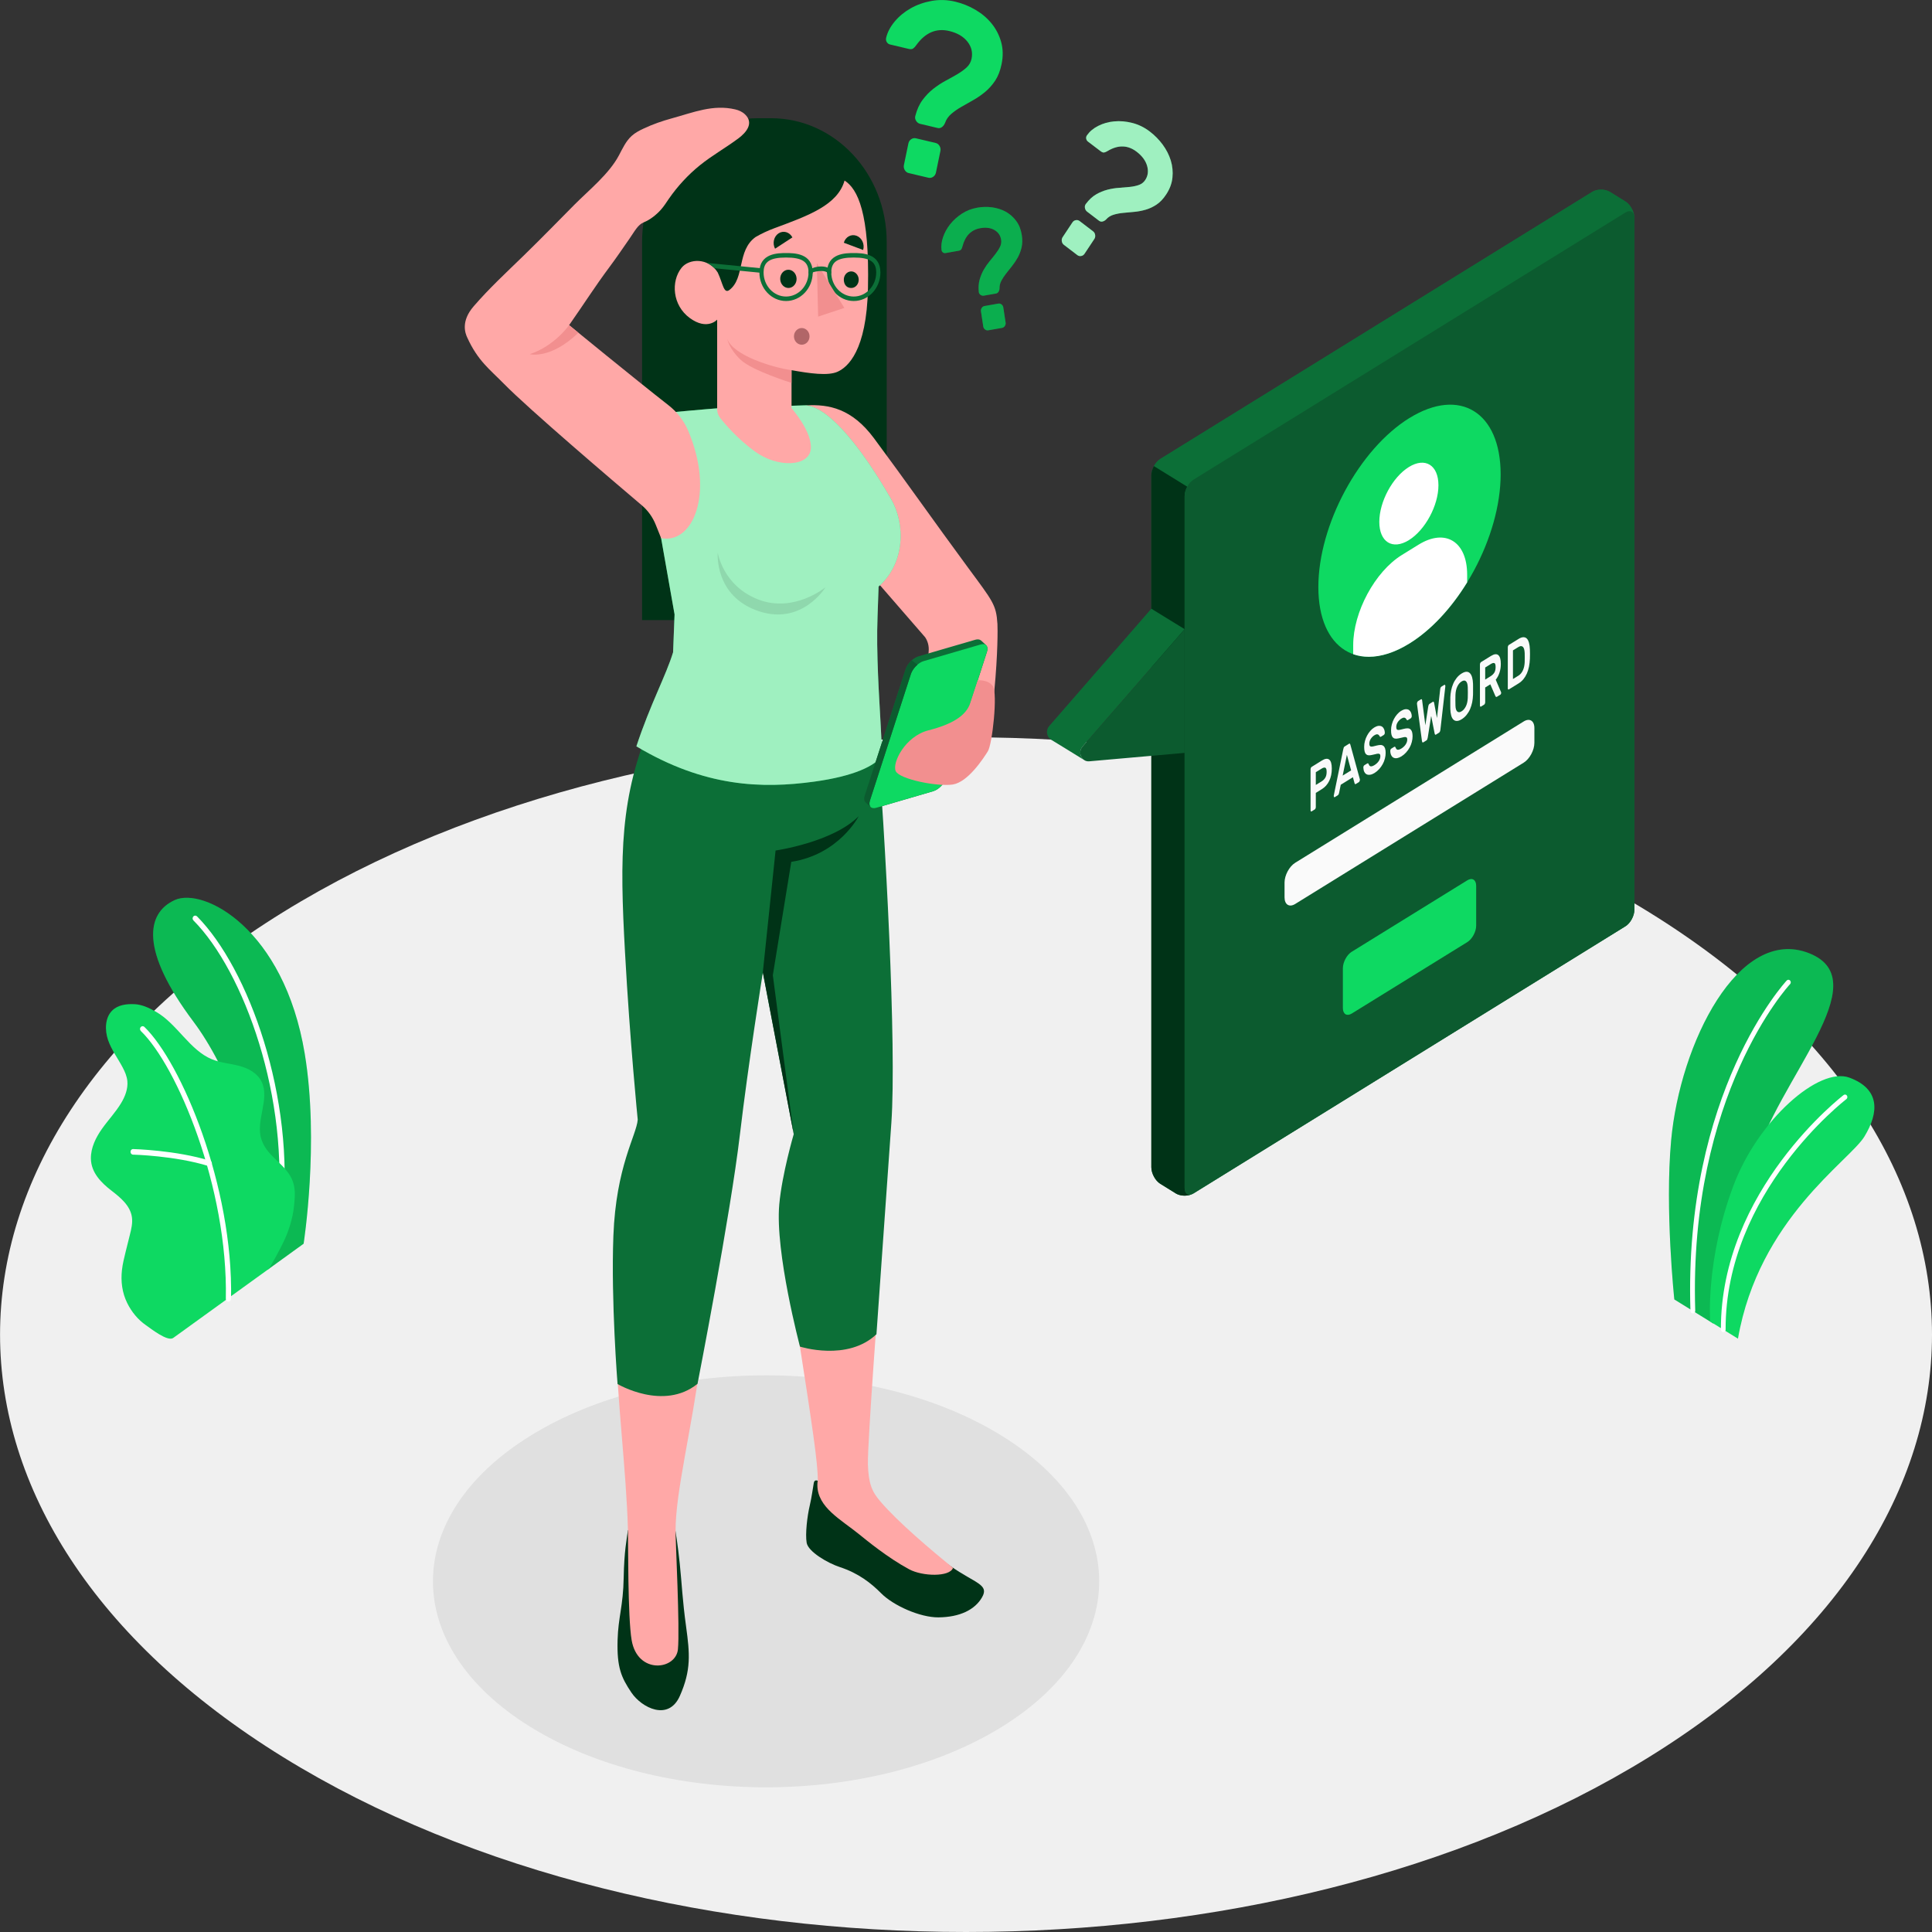 <svg width="640" height="640" viewBox="0 0 640 640" fill="none" xmlns="http://www.w3.org/2000/svg">
<rect x="0" y="0" width="640" height="640" fill="#333333" stroke="none"/>
<g clip-path="url(#clip0_859_13988)">
<path d="M546.28 302.186C671.243 379.467 671.243 504.758 546.28 582.039C421.317 659.32 218.701 659.32 93.738 582.039C-31.225 504.758 -31.225 379.467 93.738 302.186C218.701 224.904 421.317 224.904 546.28 302.186Z" fill="#F0F0F0"/>
<path d="M331.8 475.587C374.899 502.24 374.899 545.449 331.8 572.087C288.701 598.725 218.831 598.74 175.746 572.087C132.647 545.434 132.647 502.225 175.746 475.587C218.844 448.934 288.715 448.934 331.8 475.587Z" fill="#E0E0E0"/>
<path d="M567.586 438.459L554.641 430.458C554.641 430.458 551.477 400.779 553.582 377.792C556.543 345.495 576.021 306.621 599.261 315.758C622.502 324.88 588.612 357.774 581.06 385.183C573.522 412.577 567.586 438.474 567.586 438.474V438.459Z" fill="#0ED962"/>
<path opacity="0.15" d="M567.586 438.459L554.641 430.458C554.641 430.458 551.477 400.779 553.582 377.792C556.543 345.495 576.021 306.621 599.261 315.758C622.502 324.88 588.612 357.774 581.06 385.183C573.522 412.577 567.586 438.474 567.586 438.474V438.459Z" fill="black"/>
<path d="M560.78 435.099H560.807C561.242 435.085 561.582 434.692 561.568 434.226C559.3 362.459 592.646 326.35 592.985 326.001C593.298 325.681 593.298 325.142 592.985 324.808C592.673 324.473 592.184 324.473 591.872 324.808C591.532 325.171 557.683 361.79 559.979 434.285C559.992 434.736 560.346 435.099 560.767 435.099H560.78Z" fill="white"/>
<path d="M575.722 443.449L566.513 437.76C566.513 437.76 564.951 417.393 574.268 392.646C582.391 371.099 602.521 353.234 612.654 356.988C622.787 360.741 622.529 368.437 617.598 376.511C612.654 384.586 582.622 403.819 575.722 443.449Z" fill="#0ED962"/>
<path d="M570.859 441.296C571.293 441.296 571.646 440.918 571.633 440.452C571.456 395.076 611.227 364.408 611.635 364.102C611.988 363.84 612.069 363.316 611.825 362.938C611.58 362.56 611.091 362.473 610.738 362.735C610.331 363.04 569.894 394.217 570.071 440.467C570.071 440.932 570.424 441.296 570.859 441.296Z" fill="white"/>
<path d="M88.623 420.638L100.576 411.996C100.576 411.996 105.833 378.462 100.943 349.016C94.07 307.611 67.406 293.834 57.898 298.155C48.39 302.476 46.353 314.827 64.106 338.468C74.578 352.42 88.256 382.07 88.623 420.623V420.638Z" fill="#0ED962"/>
<g opacity="0.15">
<path d="M88.623 420.638L100.576 411.996C100.576 411.996 105.833 378.462 100.943 349.016C94.07 307.611 67.406 293.834 57.898 298.155C48.39 302.476 46.353 314.827 64.106 338.468C74.578 352.42 88.256 382.07 88.623 420.623V420.638Z" fill="black"/>
</g>
<path d="M92.727 404.053C92.727 404.053 92.645 404.053 92.604 404.053C92.129 403.995 91.789 403.53 91.844 403.02C96.163 364.031 80.787 321.738 64.08 304.906C63.727 304.557 63.713 303.975 64.039 303.596C64.365 303.233 64.909 303.204 65.262 303.553C82.281 320.691 97.942 363.682 93.555 403.239C93.501 403.704 93.134 404.053 92.713 404.053H92.727Z" fill="white"/>
<path d="M57.331 443.245C55.429 444.467 49.887 440.059 48.352 438.997C45.731 437.193 43.585 434.589 42.132 431.636C40.447 428.202 39.972 424.478 40.407 420.637C40.637 418.644 41.126 416.694 41.602 414.745C42.077 412.839 42.553 410.933 43.028 409.013C43.503 407.136 43.965 405.187 43.707 403.252C43.177 399.367 39.89 396.705 36.916 394.406C33.629 391.875 30.179 388.5 30.111 383.815C30.056 380.192 31.754 376.803 33.792 373.922C35.829 371.041 38.274 368.481 40.108 365.44C41.425 363.258 42.444 360.697 42.186 358.108C42.023 356.493 41.371 354.994 40.624 353.583C39.021 350.557 36.929 347.808 35.802 344.549C34.675 341.29 34.756 337.202 37.106 334.816C39.035 332.852 41.941 332.517 44.604 332.648C47.062 332.764 49.48 333.914 51.653 335.15C58.675 339.151 62.805 347.88 70.235 350.921C73.101 352.085 76.225 352.288 79.199 353.074C82.174 353.845 85.23 355.416 86.656 358.326C89.468 364.058 84.578 371.303 86.588 377.414C88.368 382.826 93.339 384.804 96.205 389.649C97.455 391.773 97.781 394.246 97.631 396.748C97.373 400.982 96.857 404.095 95.051 408.838C93.556 412.752 89.115 420.288 89.115 420.288C89.115 420.288 57.616 443.071 57.317 443.26L57.331 443.245Z" fill="#0ED962"/>
<path d="M75.694 431.185H75.667C75.178 431.185 74.798 430.748 74.811 430.239C75.572 393.403 58.661 353.118 46.668 341.552C46.315 341.203 46.287 340.621 46.6 340.243C46.926 339.864 47.469 339.835 47.822 340.17C60.047 351.969 77.311 392.922 76.537 430.283C76.537 430.777 76.143 431.185 75.681 431.185H75.694Z" fill="white"/>
<path d="M69.355 386.317C69.273 386.317 69.178 386.317 69.097 386.273C57.986 382.84 44.226 382.491 44.077 382.491C43.602 382.491 43.221 382.054 43.235 381.545C43.235 381.036 43.602 380.628 44.118 380.643C44.253 380.643 58.244 381.007 69.572 384.513C70.034 384.658 70.292 385.167 70.17 385.662C70.061 386.069 69.721 386.331 69.355 386.331V386.317Z" fill="white"/>
<path d="M389.488 395.323L384.34 392.137C382.71 391.133 381.406 388.689 381.406 386.681V157.514C381.406 155.507 382.724 153.063 384.34 152.059L527.436 63.575C529.066 62.571 531.688 62.571 533.318 63.575L538.466 66.761C540.096 67.765 541.413 70.209 541.413 72.217V301.384C541.413 303.391 540.096 305.836 538.466 306.839L395.369 395.338C393.74 396.341 391.118 396.341 389.488 395.338V395.323Z" fill="#0C6F37"/>
<path d="M541.374 71.694C541.17 70.065 539.934 69.468 538.454 70.385L395.371 158.883C394.556 159.392 393.836 160.236 393.293 161.225L382.25 154.402C382.78 153.413 383.513 152.554 384.328 152.045L527.424 63.562C529.041 62.558 531.676 62.558 533.306 63.562L538.454 66.748C539.948 67.664 541.184 69.803 541.374 71.694Z" fill="#0C6F37"/>
<path d="M394.865 395.572C393.235 396.314 390.953 396.226 389.486 395.324L384.325 392.124C382.708 391.12 381.391 388.676 381.391 386.668V157.501C381.391 156.497 381.717 155.392 382.246 154.402L393.289 161.226C392.746 162.215 392.42 163.335 392.42 164.339V393.506C392.42 395.31 393.479 396.139 394.865 395.572Z" fill="#003317"/>
<path d="M392.422 164.339V393.505C392.422 395.513 393.739 396.328 395.369 395.324L538.465 306.826C540.095 305.822 541.413 303.378 541.413 301.37V72.203C541.413 70.196 540.095 69.381 538.465 70.385L395.369 158.883C393.739 159.887 392.422 162.331 392.422 164.339Z" fill="#0C5B2F"/>
<path d="M359.01 251.687C357.163 250.509 348.592 245.286 348.143 245.009C346.785 244.122 346.296 241.969 347.559 240.514L381.394 201.641L392.424 208.42L358.602 247.308C357.38 248.705 357.774 250.727 359.01 251.687Z" fill="#0C6F37"/>
<path d="M392.424 208.434L358.589 247.308C356.891 249.257 358.331 252.414 360.803 252.196L392.411 249.403V208.42L392.424 208.434Z" fill="#0C5B2F"/>
<path d="M466.914 138.47C483.593 128.156 497.108 136.521 497.108 157.136C497.108 177.751 483.593 202.847 466.914 213.148C450.234 223.462 436.719 215.097 436.719 194.467C436.719 173.838 450.234 148.756 466.914 138.456V138.47Z" fill="#0ED962"/>
<path d="M466.707 154.706C472.113 151.36 476.501 154.066 476.501 160.758C476.501 167.45 472.113 175.583 466.707 178.929C461.301 182.275 456.914 179.569 456.914 172.877C456.914 166.185 461.301 158.052 466.707 154.706Z" fill="white"/>
<path d="M486.013 190.38C486.013 179.382 478.8 174.93 469.917 180.429L464.361 183.862C455.478 189.362 448.266 202.732 448.266 213.716V216.713C449.868 217.28 451.607 217.571 453.454 217.571C457.502 217.571 462.079 216.145 466.915 213.148C474.155 208.668 480.81 201.393 486.013 192.912V190.366V190.38Z" fill="white"/>
<path d="M447.791 315.279L486.054 291.623C487.684 290.619 489.002 291.434 489.002 293.442V306.637C489.002 308.645 487.684 311.089 486.054 312.093L447.791 335.749C446.161 336.752 444.844 335.938 444.844 333.93V320.735C444.844 318.727 446.161 316.283 447.778 315.279H447.791Z" fill="#0ED962"/>
<path d="M429.055 285.804L504.753 238.987C506.695 237.779 508.284 238.754 508.284 241.169V246.086C508.284 248.501 506.709 251.426 504.753 252.633L429.055 299.45C427.113 300.658 425.523 299.683 425.523 297.268V292.35C425.523 289.935 427.099 287.011 429.055 285.804Z" fill="#FAFAFA"/>
<path d="M437.917 251.919C438.949 251.279 439.75 251.192 440.321 251.628C440.891 252.079 441.177 253.068 441.177 254.611C441.177 256.153 440.891 257.506 440.321 258.684C439.75 259.848 438.949 260.75 437.917 261.39L435.879 262.656V267.355C435.879 267.515 435.839 267.66 435.771 267.821C435.703 267.981 435.621 268.082 435.526 268.141L434.494 268.781C434.399 268.839 434.317 268.839 434.249 268.766C434.181 268.693 434.141 268.592 434.141 268.432V254.829C434.141 254.669 434.181 254.523 434.249 254.363C434.317 254.203 434.399 254.101 434.494 254.043L437.917 251.919ZM435.879 260.023L437.862 258.801C438.351 258.495 438.732 258.102 439.03 257.608C439.316 257.113 439.465 256.473 439.465 255.687C439.465 254.902 439.316 254.451 439.03 254.32C438.745 254.203 438.351 254.29 437.862 254.581L435.879 255.804V260.023Z" fill="#FAFAFA"/>
<path d="M446.867 246.376C447.003 246.289 447.112 246.289 447.18 246.376C447.248 246.449 447.302 246.594 447.356 246.798L450.48 258.175C450.48 258.175 450.48 258.262 450.48 258.32C450.48 258.48 450.44 258.626 450.372 258.786C450.304 258.946 450.222 259.048 450.127 259.106L449.204 259.673C449.041 259.775 448.918 259.79 448.851 259.717C448.783 259.644 448.742 259.557 448.715 259.455L448.171 257.462L444.137 259.964L443.594 262.641C443.567 262.772 443.526 262.918 443.458 263.078C443.39 263.238 443.268 263.369 443.105 263.485L442.181 264.052C442.086 264.111 442.005 264.111 441.937 264.038C441.869 263.965 441.828 263.863 441.828 263.703C441.828 263.645 441.828 263.601 441.828 263.543L444.952 248.296C445.007 248.02 445.061 247.816 445.129 247.642C445.197 247.482 445.292 247.351 445.441 247.278L446.84 246.405L446.867 246.376ZM447.574 255.192L446.175 250.057L444.776 256.924L447.587 255.192H447.574Z" fill="#FAFAFA"/>
<path d="M455.252 240.994C455.822 240.645 456.325 240.456 456.759 240.441C457.194 240.426 457.561 240.514 457.846 240.717C458.131 240.921 458.349 241.198 458.498 241.561C458.647 241.925 458.729 242.303 458.742 242.696C458.742 242.856 458.715 243.016 458.647 243.162C458.579 243.307 458.484 243.409 458.403 243.467L457.506 244.02C457.357 244.107 457.248 244.136 457.18 244.078C457.112 244.034 457.045 243.947 456.977 243.831C456.854 243.554 456.651 243.365 456.393 243.278C456.135 243.176 455.741 243.278 455.238 243.598C455.021 243.729 454.803 243.904 454.613 244.107C454.41 244.311 454.233 244.529 454.084 244.762C453.934 244.995 453.812 245.257 453.73 245.518C453.649 245.78 453.608 246.042 453.608 246.319C453.608 246.639 453.649 246.886 453.73 247.031C453.812 247.191 453.948 247.279 454.138 247.308C454.328 247.337 454.586 247.308 454.898 247.25C455.211 247.177 455.605 247.09 456.08 246.959C456.596 246.828 457.031 246.77 457.398 246.784C457.764 246.799 458.063 246.915 458.308 247.104C458.539 247.308 458.715 247.599 458.838 247.977C458.96 248.355 459.014 248.835 459.014 249.403C459.014 250.028 458.933 250.669 458.756 251.323C458.593 251.963 458.349 252.589 458.023 253.156C457.71 253.738 457.316 254.277 456.854 254.786C456.393 255.295 455.876 255.731 455.306 256.081C454.831 256.372 454.369 256.561 453.934 256.633C453.499 256.706 453.119 256.677 452.78 256.532C452.44 256.386 452.168 256.11 451.965 255.731C451.761 255.353 451.652 254.859 451.625 254.262C451.625 254.102 451.652 253.942 451.72 253.796C451.788 253.651 451.869 253.549 451.965 253.491L452.861 252.938C453.01 252.851 453.119 252.822 453.187 252.865C453.269 252.909 453.323 252.996 453.377 253.127C453.432 253.273 453.513 253.418 453.595 253.549C453.676 253.68 453.798 253.767 453.934 253.826C454.084 253.884 454.26 253.884 454.477 253.826C454.695 253.782 454.966 253.666 455.292 253.462C455.55 253.302 455.795 253.127 456.039 252.909C456.27 252.705 456.488 252.458 456.664 252.211C456.841 251.949 456.99 251.687 457.099 251.396C457.208 251.105 457.262 250.799 457.262 250.479C457.262 250.174 457.208 249.956 457.085 249.839C456.963 249.708 456.787 249.665 456.542 249.665C456.298 249.665 455.999 249.723 455.646 249.825C455.292 249.912 454.871 250.014 454.41 250.101C453.988 250.203 453.608 250.232 453.296 250.188C452.97 250.159 452.712 250.028 452.508 249.825C452.304 249.621 452.141 249.316 452.046 248.923C451.951 248.53 451.897 248.021 451.897 247.381C451.897 246.74 451.978 246.115 452.155 245.475C452.318 244.835 452.562 244.238 452.861 243.671C453.16 243.103 453.513 242.594 453.934 242.114C454.342 241.634 454.79 241.256 455.265 240.965L455.252 240.994Z" fill="#FAFAFA"/>
<path d="M464.174 235.48C464.744 235.131 465.247 234.942 465.681 234.927C466.116 234.913 466.483 235 466.768 235.204C467.053 235.407 467.27 235.684 467.42 236.048C467.569 236.411 467.651 236.79 467.664 237.182C467.664 237.342 467.637 237.502 467.569 237.648C467.501 237.793 467.406 237.895 467.325 237.953L466.428 238.506C466.279 238.594 466.17 238.623 466.102 238.564C466.034 238.521 465.966 238.434 465.899 238.317C465.776 238.041 465.573 237.852 465.314 237.764C465.056 237.662 464.676 237.764 464.16 238.084C463.943 238.215 463.725 238.39 463.535 238.594C463.331 238.797 463.155 239.015 463.005 239.248C462.856 239.481 462.734 239.743 462.652 240.005C462.571 240.267 462.53 240.528 462.53 240.805C462.53 241.125 462.571 241.372 462.652 241.518C462.734 241.678 462.87 241.765 463.06 241.794C463.25 241.823 463.508 241.794 463.82 241.736C464.133 241.663 464.527 241.576 465.002 241.445C465.518 241.314 465.953 241.256 466.32 241.27C466.686 241.285 466.999 241.387 467.23 241.591C467.461 241.794 467.637 242.085 467.759 242.463C467.868 242.842 467.936 243.322 467.936 243.889C467.936 244.515 467.854 245.155 467.678 245.81C467.515 246.45 467.27 247.075 466.944 247.643C466.632 248.225 466.238 248.763 465.776 249.272C465.314 249.781 464.798 250.218 464.228 250.567C463.752 250.858 463.291 251.047 462.856 251.134C462.421 251.207 462.041 251.178 461.701 251.032C461.362 250.887 461.09 250.625 460.886 250.232C460.683 249.854 460.56 249.359 460.547 248.763C460.547 248.603 460.574 248.443 460.642 248.297C460.71 248.152 460.791 248.05 460.886 247.992L461.783 247.439C461.932 247.352 462.041 247.323 462.109 247.366C462.19 247.395 462.245 247.483 462.299 247.628C462.353 247.774 462.435 247.919 462.516 248.05C462.598 248.181 462.72 248.268 462.856 248.326C463.005 248.385 463.182 248.385 463.399 248.326C463.617 248.283 463.888 248.166 464.214 247.963C464.472 247.803 464.717 247.628 464.948 247.41C465.179 247.206 465.396 246.973 465.573 246.712C465.749 246.45 465.899 246.188 466.007 245.897C466.116 245.606 466.17 245.3 466.17 244.98C466.17 244.66 466.116 244.457 465.994 244.326C465.871 244.209 465.695 244.151 465.45 244.151C465.206 244.151 464.907 244.209 464.554 244.311C464.201 244.413 463.78 244.5 463.318 244.587C462.897 244.675 462.516 244.718 462.204 244.675C461.892 244.646 461.62 244.515 461.416 244.311C461.212 244.107 461.049 243.802 460.954 243.409C460.846 243.016 460.805 242.507 460.805 241.867C460.805 241.227 460.886 240.601 461.063 239.961C461.226 239.321 461.471 238.724 461.769 238.157C462.068 237.59 462.421 237.081 462.842 236.6C463.263 236.12 463.698 235.742 464.174 235.451V235.48Z" fill="#FAFAFA"/>
<path d="M474.071 237.298L472.971 244.282C472.93 244.515 472.876 244.718 472.808 244.893C472.74 245.067 472.645 245.198 472.523 245.271L471.49 245.911C471.368 245.984 471.259 245.984 471.191 245.897C471.123 245.809 471.069 245.664 471.042 245.475L469.398 233.196C469.398 233.196 469.398 233.079 469.398 233.036C469.398 232.876 469.439 232.73 469.507 232.57C469.575 232.41 469.657 232.308 469.752 232.25L470.702 231.668C470.784 231.61 470.865 231.61 470.947 231.639C471.028 231.683 471.069 231.785 471.096 231.988L472.169 240.252L473.12 234.04C473.134 233.923 473.175 233.778 473.242 233.589C473.31 233.4 473.419 233.254 473.568 233.152L474.614 232.498C474.764 232.396 474.872 232.41 474.94 232.527C475.008 232.643 475.049 232.745 475.063 232.832L476.013 237.866L477.086 228.278C477.114 228.046 477.168 227.871 477.236 227.74C477.317 227.609 477.399 227.522 477.48 227.464L478.431 226.882C478.526 226.824 478.608 226.824 478.676 226.896C478.744 226.969 478.784 227.071 478.784 227.231C478.784 227.275 478.784 227.333 478.784 227.406L477.154 241.707C477.127 241.939 477.086 242.129 477.005 242.318C476.937 242.492 476.828 242.623 476.706 242.711L475.674 243.351C475.552 243.423 475.443 243.423 475.389 243.336C475.321 243.234 475.266 243.103 475.226 242.914L474.125 237.298H474.071Z" fill="#FAFAFA"/>
<path d="M480.43 231.129C480.457 230.329 480.552 229.529 480.701 228.743C480.851 227.958 481.095 227.201 481.394 226.503C481.693 225.805 482.087 225.15 482.549 224.568C483.01 223.986 483.554 223.491 484.192 223.099C484.817 222.72 485.36 222.531 485.809 222.531C486.27 222.531 486.651 222.706 486.963 223.04C487.275 223.375 487.506 223.826 487.669 224.423C487.832 225.019 487.927 225.703 487.955 226.488C487.955 226.75 487.968 227.041 487.968 227.361C487.968 227.681 487.968 228.016 487.968 228.351C487.968 228.685 487.968 229.034 487.968 229.354C487.968 229.675 487.968 229.98 487.955 230.256C487.927 231.057 487.832 231.857 487.683 232.642C487.52 233.428 487.289 234.185 486.99 234.883C486.691 235.581 486.297 236.221 485.836 236.803C485.374 237.385 484.831 237.865 484.206 238.258C483.581 238.651 483.024 238.84 482.562 238.825C482.1 238.825 481.72 238.651 481.408 238.331C481.095 238.011 480.864 237.545 480.715 236.949C480.552 236.352 480.47 235.668 480.443 234.897C480.443 234.636 480.43 234.345 480.43 234.025C480.43 233.704 480.43 233.37 480.43 233.035C480.43 232.701 480.43 232.351 480.43 232.031C480.43 231.711 480.43 231.406 480.443 231.129H480.43ZM486.216 227.652C486.175 226.663 485.985 226.008 485.618 225.674C485.252 225.339 484.776 225.368 484.179 225.732C483.581 226.096 483.105 226.678 482.739 227.449C482.372 228.234 482.182 229.136 482.141 230.169C482.128 230.707 482.114 231.318 482.114 231.973C482.114 232.628 482.114 233.21 482.141 233.734C482.168 234.723 482.372 235.377 482.739 235.698C483.105 236.018 483.581 236.003 484.179 235.625C484.776 235.261 485.252 234.679 485.618 233.923C485.985 233.152 486.175 232.25 486.216 231.217C486.23 230.678 486.243 230.067 486.243 229.427C486.243 228.787 486.243 228.191 486.216 227.667V227.652Z" fill="#FAFAFA"/>
<path d="M493.904 217.294C494.963 216.64 495.778 216.538 496.335 217.018C496.892 217.498 497.164 218.444 497.164 219.898C497.164 220.931 497.028 221.892 496.743 222.779C496.457 223.681 496.036 224.481 495.479 225.165L497.245 229.282C497.245 229.282 497.286 229.413 497.286 229.486C497.286 229.617 497.259 229.733 497.204 229.864C497.15 229.995 497.082 230.068 497.001 230.126L495.914 230.795C495.751 230.897 495.615 230.912 495.534 230.824C495.452 230.737 495.398 230.65 495.357 230.562L493.686 226.693L491.989 227.74V232.643C491.989 232.803 491.948 232.948 491.88 233.108C491.812 233.268 491.731 233.37 491.635 233.429L490.603 234.069C490.508 234.127 490.427 234.127 490.359 234.054C490.291 233.981 490.25 233.88 490.25 233.719V220.117C490.25 219.957 490.277 219.811 490.359 219.651C490.427 219.491 490.508 219.389 490.603 219.331L493.904 217.294ZM491.989 225.121L493.836 223.972C494.325 223.667 494.705 223.288 495.004 222.837C495.289 222.372 495.439 221.761 495.439 220.961C495.439 220.16 495.289 219.738 495.004 219.651C494.719 219.564 494.325 219.666 493.836 219.971L491.989 221.121V225.121Z" fill="#FAFAFA"/>
<path d="M502.967 211.693C503.592 211.3 504.149 211.097 504.611 211.082C505.073 211.082 505.467 211.213 505.779 211.533C506.091 211.839 506.322 212.304 506.499 212.93C506.662 213.541 506.771 214.283 506.798 215.141C506.838 216.159 506.838 217.192 506.798 218.254C506.757 219.156 506.662 220.029 506.499 220.844C506.336 221.659 506.091 222.415 505.793 223.114C505.48 223.812 505.1 224.437 504.652 224.99C504.19 225.543 503.66 226.009 503.049 226.387L499.83 228.38C499.735 228.438 499.653 228.438 499.585 228.366C499.517 228.293 499.477 228.191 499.477 228.031V214.428C499.477 214.268 499.517 214.123 499.585 213.963C499.653 213.803 499.735 213.701 499.83 213.643L502.981 211.693H502.967ZM505.059 216.218C505.046 215.781 504.991 215.388 504.896 215.068C504.801 214.734 504.679 214.486 504.502 214.297C504.326 214.123 504.108 214.035 503.85 214.035C503.579 214.035 503.266 214.152 502.899 214.385L501.188 215.447V224.932L502.967 223.841C503.321 223.623 503.619 223.361 503.877 223.041C504.135 222.721 504.339 222.372 504.516 221.979C504.679 221.586 504.815 221.179 504.91 220.728C505.005 220.277 505.046 219.826 505.073 219.36C505.1 218.298 505.1 217.265 505.073 216.247L505.059 216.218Z" fill="#FAFAFA"/>
<path d="M316.44 0.553C318.817 1.12 321.058 2.022 323.15 3.259C325.255 4.495 327.035 6.009 328.488 7.798C329.941 9.587 331.001 11.624 331.639 13.908C332.278 16.192 332.332 18.651 331.775 21.299C331.327 23.467 330.62 25.271 329.67 26.711C328.705 28.151 327.605 29.402 326.355 30.435C325.106 31.468 323.788 32.385 322.416 33.156C321.031 33.941 319.727 34.684 318.504 35.382C317.268 36.08 316.155 36.851 315.163 37.695C314.172 38.539 313.465 39.543 313.071 40.692C312.84 41.259 312.514 41.725 312.066 42.074C311.618 42.423 311.129 42.525 310.572 42.394L304.813 41.027C304.256 40.896 303.808 40.561 303.468 40.023C303.129 39.484 303.047 38.932 303.224 38.35C303.767 36.269 304.555 34.509 305.628 33.083C306.687 31.657 307.869 30.435 309.173 29.417C310.477 28.398 311.822 27.511 313.221 26.755C314.62 26.013 315.924 25.285 317.133 24.572C318.341 23.859 319.36 23.117 320.216 22.332C321.072 21.546 321.615 20.572 321.846 19.437C322.267 17.385 321.819 15.494 320.474 13.792C319.129 12.09 317.119 10.911 314.443 10.271C310.151 9.253 306.524 10.809 303.55 14.927C303.169 15.465 302.816 15.843 302.477 16.076C302.137 16.309 301.634 16.352 300.983 16.192L294.843 14.738C294.395 14.636 294.028 14.374 293.77 13.966C293.512 13.559 293.43 13.094 293.539 12.555C293.974 10.679 294.925 8.875 296.364 7.143C297.804 5.412 299.57 3.957 301.635 2.779C303.713 1.6 306.022 0.771 308.589 0.306C311.156 -0.16 313.764 -0.087 316.44 0.553ZM309.934 47.355C310.491 47.486 310.925 47.821 311.238 48.344C311.55 48.868 311.645 49.436 311.523 50.032L310.042 57.175C309.92 57.772 309.608 58.237 309.119 58.572C308.63 58.907 308.1 59.008 307.543 58.877L301.023 57.335C300.466 57.204 300.032 56.87 299.719 56.346C299.407 55.822 299.312 55.255 299.434 54.658L300.915 47.515C301.037 46.919 301.349 46.453 301.838 46.118C302.327 45.784 302.857 45.682 303.414 45.813L309.934 47.355Z" fill="#0ED962"/>
<path d="M323.692 68.799C325.35 68.508 326.993 68.464 328.637 68.682C330.28 68.901 331.788 69.381 333.146 70.123C334.504 70.879 335.673 71.898 336.623 73.178C337.588 74.458 338.199 76.029 338.484 77.877C338.715 79.39 338.688 80.743 338.416 81.936C338.145 83.129 337.737 84.22 337.18 85.239C336.623 86.242 335.999 87.188 335.306 88.061C334.613 88.934 333.947 89.763 333.323 90.563C332.698 91.349 332.168 92.149 331.733 92.964C331.299 93.778 331.095 94.608 331.109 95.451C331.109 95.888 331 96.266 330.796 96.615C330.593 96.965 330.294 97.168 329.913 97.241L325.893 97.939C325.499 98.012 325.132 97.91 324.793 97.663C324.453 97.415 324.263 97.081 324.236 96.659C324.086 95.175 324.181 93.837 324.521 92.629C324.861 91.422 325.322 90.316 325.906 89.297C326.49 88.279 327.142 87.348 327.862 86.49C328.582 85.631 329.248 84.802 329.845 84.016C330.443 83.231 330.932 82.474 331.285 81.732C331.638 80.99 331.761 80.219 331.638 79.434C331.421 78.008 330.674 76.917 329.411 76.189C328.148 75.462 326.572 75.258 324.711 75.593C321.723 76.117 319.753 78.11 318.843 81.558C318.735 82.009 318.599 82.343 318.436 82.591C318.273 82.838 317.96 82.998 317.512 83.071L313.234 83.827C312.921 83.885 312.622 83.827 312.364 83.638C312.106 83.449 311.943 83.173 311.889 82.794C311.726 81.471 311.889 80.059 312.405 78.546C312.921 77.048 313.695 75.622 314.741 74.298C315.787 72.974 317.078 71.81 318.599 70.806C320.134 69.803 321.832 69.133 323.692 68.813V68.799ZM330.701 100.573C331.095 100.5 331.448 100.602 331.774 100.849C332.1 101.096 332.29 101.431 332.358 101.853L333.119 106.843C333.187 107.265 333.092 107.643 332.861 107.992C332.63 108.341 332.318 108.545 331.924 108.618L327.373 109.418C326.979 109.491 326.626 109.389 326.3 109.142C325.974 108.894 325.771 108.56 325.716 108.138L324.956 103.148C324.888 102.74 324.983 102.347 325.214 101.998C325.445 101.649 325.757 101.431 326.151 101.373L330.701 100.573Z" fill="#0ED962"/>
<g opacity="0.2">
<path d="M323.692 68.799C325.35 68.508 326.993 68.464 328.637 68.682C330.28 68.901 331.788 69.381 333.146 70.123C334.504 70.879 335.673 71.898 336.623 73.178C337.588 74.458 338.199 76.029 338.484 77.877C338.715 79.39 338.688 80.743 338.416 81.936C338.145 83.129 337.737 84.22 337.18 85.239C336.623 86.242 335.999 87.188 335.306 88.061C334.613 88.934 333.947 89.763 333.323 90.563C332.698 91.349 332.168 92.149 331.733 92.964C331.299 93.778 331.095 94.608 331.109 95.451C331.109 95.888 331 96.266 330.796 96.615C330.593 96.965 330.294 97.168 329.913 97.241L325.893 97.939C325.499 98.012 325.132 97.91 324.793 97.663C324.453 97.415 324.263 97.081 324.236 96.659C324.086 95.175 324.181 93.837 324.521 92.629C324.861 91.422 325.322 90.316 325.906 89.297C326.49 88.279 327.142 87.348 327.862 86.49C328.582 85.631 329.248 84.802 329.845 84.016C330.443 83.231 330.932 82.474 331.285 81.732C331.638 80.99 331.761 80.219 331.638 79.434C331.421 78.008 330.674 76.917 329.411 76.189C328.148 75.462 326.572 75.258 324.711 75.593C321.723 76.117 319.753 78.11 318.843 81.558C318.735 82.009 318.599 82.343 318.436 82.591C318.273 82.838 317.96 82.998 317.512 83.071L313.234 83.827C312.921 83.885 312.622 83.827 312.364 83.638C312.106 83.449 311.943 83.173 311.889 82.794C311.726 81.471 311.889 80.059 312.405 78.546C312.921 77.048 313.695 75.622 314.741 74.298C315.787 72.974 317.078 71.81 318.599 70.806C320.134 69.803 321.832 69.133 323.692 68.813V68.799ZM330.701 100.573C331.095 100.5 331.448 100.602 331.774 100.849C332.1 101.096 332.29 101.431 332.358 101.853L333.119 106.843C333.187 107.265 333.092 107.643 332.861 107.992C332.63 108.341 332.318 108.545 331.924 108.618L327.373 109.418C326.979 109.491 326.626 109.389 326.3 109.142C325.974 108.894 325.771 108.56 325.716 108.138L324.956 103.148C324.888 102.74 324.983 102.347 325.214 101.998C325.445 101.649 325.757 101.431 326.151 101.373L330.701 100.573Z" fill="black"/>
</g>
<path d="M362.089 76.627C362.47 76.918 362.701 77.311 362.782 77.82C362.864 78.33 362.768 78.781 362.497 79.188L359.264 84.062C358.992 84.469 358.626 84.716 358.15 84.804C357.675 84.891 357.254 84.789 356.873 84.498L352.432 81.108C352.052 80.817 351.821 80.425 351.739 79.915C351.658 79.406 351.753 78.955 352.024 78.548L355.257 73.674C355.529 73.267 355.896 73.019 356.371 72.932C356.846 72.845 357.267 72.947 357.648 73.238L362.089 76.627ZM380.902 43.588C382.518 44.825 383.944 46.265 385.153 47.909C386.362 49.553 387.258 51.299 387.829 53.146C388.399 54.994 388.576 56.885 388.386 58.82C388.196 60.755 387.489 62.632 386.294 64.436C385.316 65.92 384.243 67.04 383.089 67.796C381.934 68.553 380.739 69.12 379.489 69.47C378.239 69.833 376.976 70.066 375.713 70.183C374.436 70.299 373.241 70.415 372.1 70.517C370.959 70.619 369.9 70.823 368.894 71.128C367.889 71.419 367.074 71.943 366.436 72.67C366.096 73.019 365.702 73.252 365.268 73.369C364.833 73.485 364.426 73.398 364.045 73.107L360.12 70.11C359.74 69.819 359.495 69.411 359.4 68.902C359.305 68.379 359.4 67.942 359.712 67.549C360.745 66.167 361.858 65.12 363.081 64.407C364.303 63.694 365.553 63.185 366.843 62.85C368.12 62.515 369.411 62.312 370.687 62.224C371.964 62.137 373.159 62.035 374.273 61.919C375.387 61.803 376.392 61.584 377.261 61.279C378.131 60.973 378.837 60.435 379.353 59.664C380.29 58.267 380.494 56.681 379.992 54.936C379.489 53.19 378.321 51.619 376.501 50.237C373.567 48.011 370.375 47.938 366.911 50.018C366.463 50.295 366.083 50.455 365.757 50.513C365.431 50.571 365.05 50.426 364.602 50.091L360.405 46.905C360.093 46.672 359.902 46.352 359.821 45.959C359.74 45.566 359.821 45.188 360.079 44.81C360.976 43.544 362.212 42.497 363.814 41.697C365.417 40.882 367.169 40.387 369.085 40.213C371 40.024 372.983 40.198 375.061 40.722C377.126 41.246 379.082 42.191 380.902 43.588Z" fill="#0ED962"/>
<g opacity="0.6">
<path d="M362.089 76.627C362.47 76.918 362.701 77.311 362.782 77.82C362.864 78.33 362.768 78.781 362.497 79.188L359.264 84.062C358.992 84.469 358.626 84.716 358.15 84.804C357.675 84.891 357.254 84.789 356.873 84.498L352.432 81.108C352.052 80.817 351.821 80.425 351.739 79.915C351.658 79.406 351.753 78.955 352.024 78.548L355.257 73.674C355.529 73.267 355.896 73.019 356.371 72.932C356.846 72.845 357.267 72.947 357.648 73.238L362.089 76.627ZM380.902 43.588C382.518 44.825 383.944 46.265 385.153 47.909C386.362 49.553 387.258 51.299 387.829 53.146C388.399 54.994 388.576 56.885 388.386 58.82C388.196 60.755 387.489 62.632 386.294 64.436C385.316 65.92 384.243 67.04 383.089 67.796C381.934 68.553 380.739 69.12 379.489 69.47C378.239 69.833 376.976 70.066 375.713 70.183C374.436 70.299 373.241 70.415 372.1 70.517C370.959 70.619 369.9 70.823 368.894 71.128C367.889 71.419 367.074 71.943 366.436 72.67C366.096 73.019 365.702 73.252 365.268 73.369C364.833 73.485 364.426 73.398 364.045 73.107L360.12 70.11C359.74 69.819 359.495 69.411 359.4 68.902C359.305 68.379 359.4 67.942 359.712 67.549C360.745 66.167 361.858 65.12 363.081 64.407C364.303 63.694 365.553 63.185 366.843 62.85C368.12 62.515 369.411 62.312 370.687 62.224C371.964 62.137 373.159 62.035 374.273 61.919C375.387 61.803 376.392 61.584 377.261 61.279C378.131 60.973 378.837 60.435 379.353 59.664C380.29 58.267 380.494 56.681 379.992 54.936C379.489 53.19 378.321 51.619 376.501 50.237C373.567 48.011 370.375 47.938 366.911 50.018C366.463 50.295 366.083 50.455 365.757 50.513C365.431 50.571 365.05 50.426 364.602 50.091L360.405 46.905C360.093 46.672 359.902 46.352 359.821 45.959C359.74 45.566 359.821 45.188 360.079 44.81C360.976 43.544 362.212 42.497 363.814 41.697C365.417 40.882 367.169 40.387 369.085 40.213C371 40.024 372.983 40.198 375.061 40.722C377.126 41.246 379.082 42.191 380.902 43.588Z" fill="white"/>
</g>
<path d="M260.955 205.409H212.695V80.176C212.695 57.524 229.837 39.164 250.986 39.164H255.441C276.589 39.164 293.731 57.524 293.731 80.176V170.304C293.731 189.697 279.061 205.409 260.955 205.409Z" fill="#003317"/>
<path d="M208.004 506.896C207.61 510.039 206.768 513.72 206.605 522.609C206.442 532.153 204.799 535.542 204.581 543.369C204.337 552.317 205.777 555.663 209.172 560.697C212.568 565.73 221.465 570.284 225.214 561.788C229.017 553.19 228.487 547.719 227.292 538.947C226.042 529.868 225.893 524.864 225.173 517.939C224.535 511.843 223.774 507.202 223.774 507.202L208.004 506.896Z" fill="#003317"/>
<path d="M233.292 443.509L203.953 442.941C204.388 463.92 207.498 487.212 208.014 506.896C208.11 510.606 207.933 535.688 209.237 543.311C211.193 554.761 223.893 553.219 224.572 546.366C225.251 539.514 223.757 510.213 223.798 507.202C223.689 494.574 229.204 473.26 232.111 450.594C232.246 449.474 233.184 444.585 233.319 443.509H233.292Z" fill="#FFA8A7"/>
<path d="M270.979 490.571C270.979 490.571 269.824 489.902 269.58 491.226C269.295 492.797 268.874 496.056 268.262 498.631C267.407 502.225 266.714 508.146 267.217 511.07C267.719 513.994 274.103 517.777 278.246 519.13C284.358 521.138 288.542 524.411 291.883 527.786C295.985 531.918 304.828 535.817 310.858 535.773C317.99 535.715 322.961 533.227 325.311 529.139C327.769 524.877 323.165 524.557 315.028 518.897C313.181 517.617 311.076 516.162 308.699 514.504C295.795 505.469 291.068 500.639 287.414 491.604L270.993 490.557L270.979 490.571Z" fill="#003317"/>
<path d="M287.511 484.986C287.294 478.482 291.45 423.373 291.45 423.373L263.578 436.976C269.541 475.122 270.818 484.127 270.926 490.369C270.886 490.514 270.763 491.038 270.763 491.969C270.791 499.374 278.601 503.375 284.686 508.321C287.09 510.271 294.085 516.032 301.162 519.844C305.59 522.23 314.582 522.448 315.696 519.393C308.28 513.326 297.495 504.248 291.6 497.337C288.788 494.035 287.715 491.489 287.498 484.986H287.511Z" fill="#FFA8A7"/>
<path d="M215.97 238.797C205.267 263.966 205.267 283.417 207.046 315.525C208.663 344.971 211.257 370.911 211.257 370.911C210.836 376.134 204.058 386.333 203.189 409.435C202.374 431.025 204.574 458.478 204.574 458.478C204.574 458.478 219.801 467.513 231.061 458.405C231.061 458.405 241.927 402.845 245.106 375.814C247.89 352.231 252.712 322.087 252.712 322.087L262.94 375.683C262.94 375.683 259.055 388.893 258.145 398.961C256.706 414.862 265.005 446.083 265.005 446.083C265.005 446.083 280.734 451.117 290.337 441.98C290.337 441.98 293.936 391.221 295.268 372.075C297.06 346.426 293.284 277.001 290.337 240.237L215.984 238.797H215.97Z" fill="#0C6F37"/>
<path d="M252.695 322.087L256.92 281.744C256.92 281.744 275.854 279.038 284.439 270.396C284.439 270.396 278 283.039 262.122 285.498L256.01 323.047L262.923 375.698L252.695 322.102V322.087Z" fill="#003317"/>
<path d="M329.381 228.876C330.563 216.51 330.509 208.275 330.413 206.69C330.006 200.288 328.933 199.241 320.579 187.908C309.292 172.588 299.662 158.825 289.488 145.135C282.221 135.359 274.574 133.846 267.103 134.297C261.888 134.602 272.061 161.473 277.196 177.375L306.467 211.098C307.363 212.436 307.784 214.066 307.635 215.71L305.842 244.414L314.603 256.969C314.603 256.969 327.873 244.705 329.381 228.891V228.876Z" fill="#FFA8A7"/>
<path d="M238.888 135.155C233.224 135.577 222.928 136.537 222.928 136.537C216.993 140.087 215.485 142.996 214.385 151.449C213.909 155.042 216.653 164.63 219.003 178.262L223.458 203.532L222.969 216.073C220.66 223.726 215.417 233.226 210.812 247.236C233.496 260.795 252.512 261.29 269.762 258.918C282.911 257.114 289.879 253.695 292.201 250.335C291.712 236.485 290.802 227.945 290.585 213.484C290.49 207.402 290.829 201.277 291.047 194.294C299.876 186.525 299.971 173.621 295.162 165.27C283.984 145.877 273.104 133.671 265.905 134.296L238.902 135.14L238.888 135.155Z" fill="#0ED962"/>
<path opacity="0.6" d="M238.888 135.155C233.224 135.577 222.928 136.537 222.928 136.537C216.993 140.087 215.485 142.996 214.385 151.449C213.909 155.042 216.653 164.63 219.003 178.262L223.458 203.532L222.969 216.073C220.66 223.726 215.417 233.226 210.812 247.236C233.496 260.795 252.512 261.29 269.762 258.918C282.911 257.114 289.879 253.695 292.201 250.335C291.712 236.485 290.802 227.945 290.585 213.484C290.49 207.402 290.829 201.277 291.047 194.294C299.876 186.525 299.971 173.621 295.162 165.27C283.984 145.877 273.104 133.671 265.905 134.296L238.902 135.14L238.888 135.155Z" fill="white"/>
<path opacity="0.1" d="M273.483 194.513C273.483 194.513 263.119 203.126 251.302 198.63C239.485 194.135 237.76 183.078 237.76 183.078C237.76 183.078 236.511 197.554 251.411 202.486C265.795 207.243 273.483 194.513 273.483 194.513Z" fill="black"/>
<path d="M287.527 95.423C287.079 116.431 280.722 121.625 277.53 123.109C274.338 124.607 268.185 123.691 262.208 122.629V135.228C262.208 135.228 269.108 142.967 268.592 148.743C268.063 154.533 257.753 155.174 250.011 149.514C244.36 145.397 240.326 140.683 238.56 138.443C237.922 137.628 237.569 136.61 237.569 135.548V105.883C237.569 105.883 234.295 109.593 228.496 105.345C222.709 101.112 222.22 93.197 225.752 88.731C228.278 85.559 234.676 85.326 237.759 90.273C239.484 93.896 239.729 97.533 241.657 96.034C246.819 92.048 244.048 82.999 250.296 78.518C250.31 78.518 250.31 78.503 250.323 78.503C252.184 77.427 254.303 76.408 256.68 75.535C267.804 71.418 277.448 67.956 279.771 59.809C284.158 62.602 288.07 70.633 287.527 95.423Z" fill="#FFA8A7"/>
<path d="M265.589 114.191C267.014 114.191 268.169 112.953 268.169 111.426C268.169 109.9 267.014 108.662 265.589 108.662C264.163 108.662 263.008 109.9 263.008 111.426C263.008 112.953 264.163 114.191 265.589 114.191Z" fill="#B16668"/>
<path d="M263.877 92.237C263.958 93.896 262.804 95.307 261.31 95.394C259.815 95.467 258.539 94.186 258.457 92.513C258.376 90.855 259.53 89.444 261.024 89.356C262.518 89.284 263.795 90.564 263.877 92.237Z" fill="#003317"/>
<path d="M284.457 92.528C284.525 94.041 283.479 95.322 282.121 95.394C280.627 95.467 279.608 94.449 279.527 92.775C279.459 91.263 280.505 89.982 281.863 89.909C283.221 89.837 284.389 91.015 284.457 92.528Z" fill="#003317"/>
<path d="M260.391 99.715C255.515 99.715 251.562 95.467 251.562 90.258C251.562 83.828 257.756 83.828 260.391 83.828C263.026 83.828 269.22 83.828 269.22 90.258C269.22 95.481 265.254 99.715 260.391 99.715ZM260.391 85.312C255.04 85.312 252.948 86.694 252.948 90.258C252.948 94.652 256.289 98.231 260.391 98.231C264.493 98.231 267.835 94.652 267.835 90.258C267.835 86.709 265.743 85.312 260.391 85.312Z" fill="#0C6F37"/>
<path d="M282.813 99.715C277.937 99.715 273.984 95.467 273.984 90.258C273.984 83.828 280.178 83.828 282.813 83.828C285.448 83.828 291.642 83.828 291.642 90.258C291.642 95.481 287.676 99.715 282.813 99.715ZM282.813 85.312C277.462 85.312 275.37 86.694 275.37 90.258C275.37 94.652 278.711 98.231 282.813 98.231C286.915 98.231 290.257 94.652 290.257 90.258C290.257 86.709 288.165 85.312 282.813 85.312Z" fill="#0C6F37"/>
<path d="M270.586 87.203L271.021 104.879L279.7 101.999L270.586 87.203Z" fill="#F28F8F"/>
<path d="M262.196 122.629C255.894 121.741 242.909 117.755 240.898 112.256C240.898 112.256 241.578 115.704 245.449 119.268C249.32 122.833 262.196 126.833 262.196 126.833V122.629Z" fill="#F28F8F"/>
<path d="M262.507 78.634L256.748 82.388C255.811 80.613 256.327 78.329 257.916 77.296C259.505 76.263 261.557 76.859 262.494 78.634H262.507Z" fill="#003317"/>
<path d="M285.935 82.809L279.523 80.408C280.08 78.473 281.968 77.44 283.734 78.095C285.5 78.75 286.491 80.859 285.935 82.794V82.809Z" fill="#003317"/>
<path d="M268.521 91.015C268.141 91.015 267.828 90.681 267.828 90.259C267.828 89.051 270.069 88.266 272.066 88.266C274.063 88.266 275.367 89.051 275.367 90.259C275.367 90.666 275.054 91.001 274.674 91.001C274.294 91.001 273.981 90.666 273.981 90.259C273.913 90.128 273.275 89.764 272.066 89.764C270.857 89.764 269.282 90.128 269.214 90.273C269.214 90.681 268.901 91.015 268.521 91.015Z" fill="#0C6F37"/>
<path d="M252.264 90.374C252.264 90.374 252.21 90.374 252.182 90.374L236.657 88.861C236.372 88.584 235.638 87.77 234.117 87.086L252.345 88.89C252.726 88.934 252.997 89.312 252.957 89.719C252.916 90.097 252.617 90.388 252.264 90.388V90.374Z" fill="#0C6F37"/>
<path d="M188.521 107.716C193.601 100.456 197.065 94.957 201.697 88.73C204.332 85.195 206.016 82.663 208.542 79.041C210.281 76.538 211.3 74.443 213.242 73.658C215.415 72.785 217.507 71.068 218.906 69.497C219.911 68.377 220.726 67.082 221.582 65.831C224.489 61.641 227.952 57.902 231.837 54.759C235.926 51.457 240.462 48.94 244.659 45.798C247.159 43.921 249.848 40.807 246.806 37.898C245.895 37.025 244.741 36.516 243.559 36.239C236.17 34.508 229.718 37.243 222.492 39.222C219.354 40.08 216.258 41.157 213.283 42.553C211.843 43.222 210.403 43.965 209.208 45.056C207.347 46.758 206.233 49.187 205.024 51.471C201.778 57.611 195.041 63.023 190.301 67.795C184.745 73.396 179.774 78.532 173.431 84.715C167.726 90.272 162.143 95.408 156.9 101.474C152.567 106.494 154.143 110.436 154.768 111.789C158.299 119.558 162.252 122.351 166.965 127.167C175.142 135.503 203.299 159.508 212.645 167.422C214.641 169.125 216.217 171.321 217.222 173.824L219.001 178.261C229.65 180.356 236.754 163.233 227.939 142.617C226.513 139.271 224.244 136.42 221.46 134.252C210.335 125.567 188.521 107.701 188.521 107.701V107.716Z" fill="#FFA8A7"/>
<path d="M188.52 107.715C188.52 107.715 183.712 114.611 175.508 117.317C175.508 117.317 182.299 119.179 191.604 110.232L188.534 107.715H188.52Z" fill="#F28F8F"/>
<path d="M326.607 213.702H326.648L324.909 212.101V212.13C324.515 211.796 323.904 211.694 323.116 211.912L304.263 217.411C302.511 217.921 300.623 219.827 300.025 221.66L286.456 263.603C286.143 264.578 286.266 265.319 286.7 265.741H286.687L288.48 267.4V267.371C288.874 267.72 289.485 267.836 290.286 267.604L309.139 262.104C310.891 261.595 312.78 259.689 313.377 257.856C316.039 249.607 324.284 224.162 326.946 215.913C327.286 214.88 327.109 214.109 326.607 213.702Z" fill="#0C6F37"/>
<path d="M288.174 265.188L301.744 223.245C302.341 221.412 304.229 219.506 305.982 218.997L324.848 213.497C326.601 212.988 327.538 214.065 326.94 215.898C324.278 224.147 316.033 249.592 313.371 257.841C312.773 259.674 310.885 261.58 309.133 262.089L290.28 267.588C288.528 268.098 287.59 267.021 288.188 265.188H288.174Z" fill="#0ED962"/>
<path d="M303.948 220.177C302.97 221.006 302.128 222.155 301.761 223.261L288.178 265.189C287.879 266.135 287.974 266.863 288.368 267.299L286.684 265.742H286.698C286.249 265.306 286.127 264.564 286.439 263.589L300.022 221.646C300.348 220.613 301.123 219.566 302.033 218.736L303.948 220.191V220.177Z" fill="#0C5B2F"/>
<path d="M321.429 232.819C320.097 237.096 315.357 239.948 307.574 241.927C299.791 243.905 295.472 252.765 296.721 255.457C297.984 258.148 310.562 260.65 315.601 259.879C320.641 259.108 325.707 251.31 327.228 248.895C328.75 246.48 330.529 229.633 328.913 227.32C327.296 225.007 323.887 225.37 323.887 225.37L321.429 232.819Z" fill="#F28F8F"/>
</g>
<defs>
<clipPath id="clip0_859_13988">
<rect width="640" height="640" fill="white"/>
</clipPath>
</defs>
</svg>

